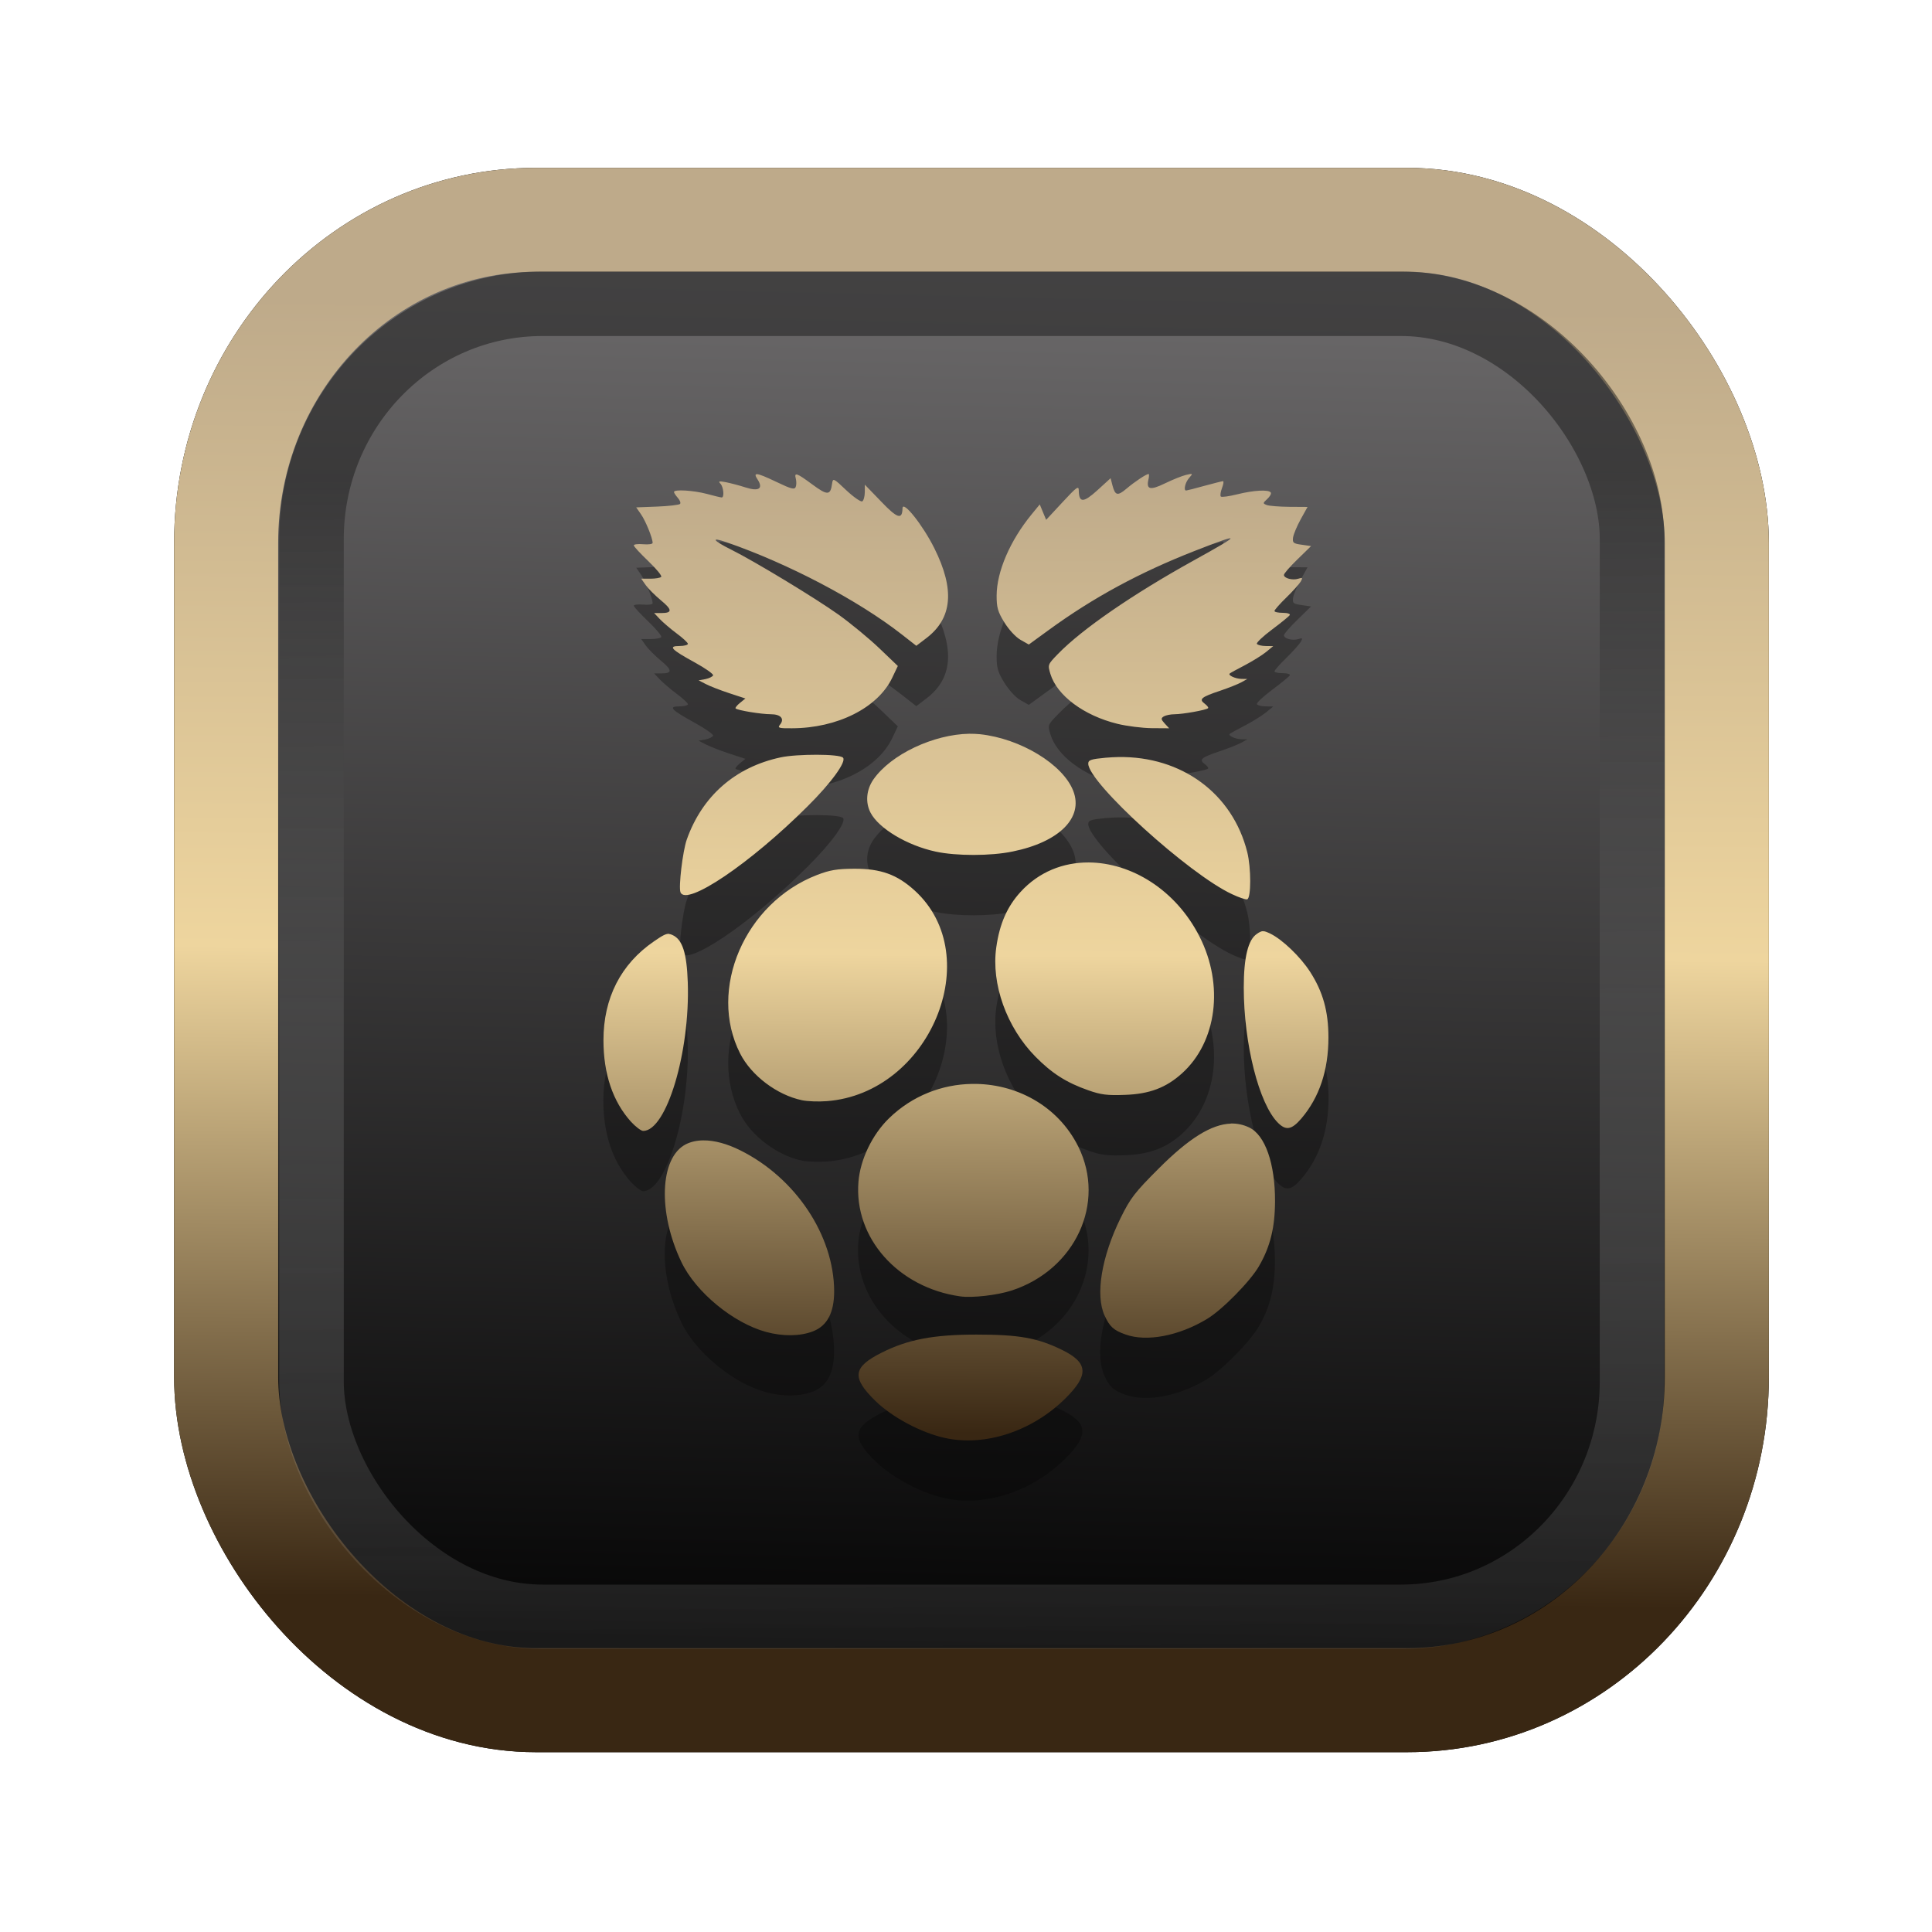 <?xml version="1.0" encoding="UTF-8" standalone="no"?>
<svg
   width="64"
   height="64"
   version="1.1"
   viewBox="0 0 16.933 16.933"
   id="svg7"
   sodipodi:docname="Template 4.svg"
   inkscape:version="1.3.2 (091e20ef0f, 2023-11-25)"
   xmlns:inkscape="http://www.inkscape.org/namespaces/inkscape"
   xmlns:sodipodi="http://sodipodi.sourceforge.net/DTD/sodipodi-0.dtd"
   xmlns:xlink="http://www.w3.org/1999/xlink"
   xmlns="http://www.w3.org/2000/svg"
   xmlns:svg="http://www.w3.org/2000/svg"
   xmlns:rdf="http://www.w3.org/1999/02/22-rdf-syntax-ns#"
   xmlns:cc="http://creativecommons.org/ns#"
   xmlns:dc="http://purl.org/dc/elements/1.1/">
  <sodipodi:namedview
     id="namedview7"
     pagecolor="#9c4444"
     bordercolor="#000000"
     borderopacity="0.25"
     inkscape:showpageshadow="2"
     inkscape:pageopacity="0.0"
     inkscape:pagecheckerboard="0"
     inkscape:deskcolor="#d1d1d1"
     inkscape:zoom="4.3531261"
     inkscape:cx="33.424256"
     inkscape:cy="25.039477"
     inkscape:window-width="1463"
     inkscape:window-height="604"
     inkscape:window-x="199"
     inkscape:window-y="276"
     inkscape:window-maximized="0"
     inkscape:current-layer="svg7"
     showgrid="false" />
  <defs
     id="defs2">
    <linearGradient
       id="linearGradient5"
       inkscape:collect="always">
      <stop
         style="stop-color:#392713;stop-opacity:1;"
         offset="0"
         id="stop2" />
      <stop
         style="stop-color:#eed59e;stop-opacity:1;"
         offset="0.5"
         id="stop3" />
      <stop
         style="stop-color:#beaa8a;stop-opacity:1;"
         offset="1"
         id="stop4" />
    </linearGradient>
    <linearGradient
       id="linearGradient8"
       inkscape:collect="always">
      <stop
         style="stop-color:#1a1a1a;stop-opacity:1;"
         offset="0"
         id="stop8" />
      <stop
         style="stop-color:#ffffff;stop-opacity:0;"
         offset="1"
         id="stop9" />
    </linearGradient>
    <linearGradient
       inkscape:collect="always"
       xlink:href="#linearGradient5"
       id="linearGradient41"
       x1="13.676"
       y1="16.11"
       x2="13.729"
       y2="10.549"
       gradientUnits="userSpaceOnUse"
       gradientTransform="matrix(2.046,0,0,2.046,-18.798,-18.911)" />
    <linearGradient
       inkscape:collect="always"
       xlink:href="#linearGradient42"
       id="linearGradient4"
       x1="11.886"
       y1="16.508"
       x2="12.027"
       y2="10.245"
       gradientUnits="userSpaceOnUse"
       gradientTransform="matrix(2.046,0,0,2.046,-18.798,-18.911)" />
    <linearGradient
       id="linearGradient42"
       inkscape:collect="always">
      <stop
         style="stop-color:#010101;stop-opacity:1;"
         offset="0"
         id="stop42" />
      <stop
         style="stop-color:#6e6c6d;stop-opacity:1;"
         offset="1"
         id="stop43" />
    </linearGradient>
    <linearGradient
       inkscape:collect="always"
       xlink:href="#linearGradient8"
       id="linearGradient9"
       x1="9.34"
       y1="4.169"
       x2="9.428"
       y2="16.469"
       gradientUnits="userSpaceOnUse"
       gradientTransform="matrix(1.05,0,0,1.05,-0.503,-0.198)" />
    <filter
       style="color-interpolation-filters:sRGB;"
       inkscape:label="Blur"
       id="filter2"
       x="-0.145"
       y="-0.146"
       width="1.29"
       height="1.292">
      <feGaussianBlur
         stdDeviation="0.6 0.6"
         result="blur"
         id="feGaussianBlur2" />
    </filter>
    <linearGradient
       inkscape:collect="always"
       xlink:href="#linearGradient5"
       id="linearGradient34"
       x1="8.511"
       y1="13.022"
       x2="8.572"
       y2="3.713"
       gradientUnits="userSpaceOnUse"
       gradientTransform="matrix(0.9,0,0,0.9,0.847,0.839)" />
  </defs>
  <rect
     style="fill:#000000;fill-opacity:0.996;stroke:#000000;stroke-width:0.912;stroke-dasharray:none;stroke-opacity:1;filter:url(#filter2)"
     id="rect1-2-3"
     width="13.065"
     height="12.974"
     x="1.982"
     y="1.927"
     rx="2.715"
     ry="2.831" />
  <rect
     style="fill:url(#linearGradient4);fill-opacity:0.996;stroke:url(#linearGradient41);stroke-width:0.912;stroke-dasharray:none;stroke-opacity:1"
     id="rect1-2"
     width="13.065"
     height="12.974"
     x="1.982"
     y="1.927"
     rx="2.715"
     ry="2.831" />
  <path
     id="path5-4"
     style="fill:#000000;stroke-width:0.021;opacity:0.3"
     d="m 10.065,4.684 c -0.019,0 -0.12,0.067 -0.192,0.128 -0.078,0.066 -0.099,0.061 -0.123,-0.029 L 9.734,4.72 9.619,4.825 C 9.497,4.937 9.457,4.938 9.455,4.83 9.455,4.783 9.439,4.794 9.312,4.931 L 9.169,5.085 9.141,5.018 9.113,4.95 9.04,5.039 C 8.852,5.269 8.736,5.539 8.735,5.748 c -3.572e-4,0.105 0.01,0.142 0.067,0.235 0.039,0.063 0.098,0.128 0.141,0.153 l 0.074,0.042 0.173,-0.126 C 9.585,5.764 9.99,5.546 10.467,5.36 10.893,5.194 10.892,5.203 10.457,5.444 9.927,5.738 9.485,6.042 9.273,6.26 c -0.09,0.093 -0.091,0.094 -0.067,0.175 0.057,0.189 0.293,0.366 0.588,0.438 0.081,0.02 0.216,0.037 0.3,0.038 l 0.153,0.001 -0.039,-0.042 c -0.033,-0.036 -0.034,-0.046 -0.008,-0.062 0.017,-0.01 0.059,-0.019 0.094,-0.019 0.074,-3.572e-4 0.278,-0.037 0.294,-0.053 0.006,-0.006 -0.008,-0.023 -0.03,-0.04 -0.053,-0.039 -0.029,-0.058 0.136,-0.113 0.074,-0.025 0.157,-0.058 0.186,-0.074 l 0.052,-0.029 -0.052,-0.001 c -0.053,-0.001 -0.12,-0.032 -0.102,-0.047 0.005,-0.005 0.065,-0.038 0.133,-0.073 0.068,-0.036 0.152,-0.088 0.186,-0.116 l 0.062,-0.051 -0.066,-9.27e-4 c -0.036,-4.068e-4 -0.071,-0.009 -0.077,-0.019 -0.006,-0.01 0.053,-0.066 0.132,-0.125 0.079,-0.059 0.149,-0.116 0.156,-0.127 0.007,-0.011 -0.02,-0.02 -0.061,-0.02 -0.04,0 -0.073,-0.007 -0.073,-0.016 0,-0.009 0.047,-0.063 0.105,-0.119 0.058,-0.056 0.114,-0.12 0.126,-0.14 0.018,-0.033 0.015,-0.036 -0.022,-0.024 -0.051,0.016 -0.126,-0.004 -0.126,-0.033 0,-0.012 0.053,-0.073 0.119,-0.137 l 0.119,-0.116 -0.083,-0.012 c -0.074,-0.01 -0.081,-0.017 -0.075,-0.063 0.004,-0.028 0.034,-0.1 0.067,-0.16 l 0.06,-0.108 -0.16,-0.001 c -0.088,-7.975e-4 -0.177,-0.008 -0.198,-0.016 -0.035,-0.014 -0.035,-0.016 0.005,-0.053 0.023,-0.021 0.037,-0.046 0.031,-0.056 -0.017,-0.028 -0.148,-0.021 -0.293,0.015 -0.072,0.018 -0.137,0.027 -0.145,0.02 -0.007,-0.007 -0.003,-0.04 0.01,-0.074 0.013,-0.034 0.017,-0.061 0.009,-0.061 -0.008,0 -0.081,0.019 -0.163,0.041 -0.082,0.023 -0.154,0.041 -0.16,0.041 -0.025,0 -0.008,-0.072 0.026,-0.11 0.035,-0.04 0.035,-0.041 -0.026,-0.027 -0.034,0.008 -0.117,0.041 -0.185,0.074 -0.131,0.064 -0.167,0.055 -0.145,-0.036 0.006,-0.026 0.006,-0.047 -4.76e-4,-0.047 z m -3.432,0.001 c -0.017,8.288e-4 -0.013,0.016 0.006,0.045 0.053,0.081 0.013,0.109 -0.105,0.071 -0.055,-0.018 -0.133,-0.038 -0.173,-0.046 -0.059,-0.011 -0.068,-0.009 -0.047,0.013 0.028,0.029 0.036,0.122 0.011,0.121 -0.009,-1.347e-4 -0.067,-0.014 -0.129,-0.031 -0.117,-0.031 -0.289,-0.042 -0.289,-0.017 0,0.008 0.016,0.031 0.034,0.052 0.019,0.021 0.027,0.045 0.019,0.053 -0.008,0.008 -0.098,0.019 -0.2,0.023 l -0.184,0.007 0.041,0.059 c 0.04,0.056 0.103,0.21 0.103,0.252 1e-7,0.011 -0.037,0.016 -0.082,0.012 -0.045,-0.004 -0.083,1.935e-4 -0.083,0.01 0,0.01 0.058,0.072 0.128,0.139 0.07,0.067 0.121,0.129 0.112,0.137 -0.009,0.009 -0.051,0.016 -0.095,0.016 h -0.08 l 0.04,0.057 c 0.022,0.031 0.082,0.09 0.132,0.132 0.101,0.083 0.102,0.112 0.005,0.112 h -0.064 l 0.05,0.053 c 0.028,0.029 0.094,0.086 0.148,0.126 0.054,0.04 0.098,0.081 0.098,0.091 0,0.01 -0.033,0.019 -0.074,0.019 -0.102,0 -0.074,0.03 0.136,0.145 0.091,0.05 0.163,0.101 0.159,0.112 -0.004,0.011 -0.034,0.026 -0.067,0.033 l -0.06,0.011 0.062,0.032 c 0.034,0.018 0.126,0.054 0.205,0.08 l 0.143,0.047 -0.048,0.039 c -0.026,0.021 -0.043,0.043 -0.038,0.048 0.017,0.017 0.225,0.051 0.309,0.051 0.088,0 0.123,0.041 0.079,0.093 -0.022,0.027 -0.008,0.031 0.106,0.03 C 7.34,6.911 7.695,6.732 7.82,6.469 L 7.869,6.366 7.707,6.211 C 7.618,6.126 7.458,5.994 7.351,5.918 7.14,5.767 6.614,5.449 6.41,5.347 6.247,5.266 6.225,5.232 6.366,5.281 6.91,5.469 7.519,5.789 7.903,6.089 l 0.128,0.1 0.088,-0.067 C 8.347,5.949 8.37,5.697 8.189,5.334 8.088,5.131 7.912,4.91 7.91,4.985 7.908,5.087 7.865,5.074 7.722,4.925 l -0.142,-0.147 -4.763e-4,0.066 c -3.484e-4,0.036 -0.01,0.072 -0.022,0.08 -0.012,0.007 -0.075,-0.036 -0.14,-0.097 C 7.305,4.719 7.3,4.717 7.293,4.767 7.279,4.872 7.253,4.873 7.121,4.776 6.982,4.674 6.959,4.666 6.975,4.725 c 0.006,0.023 0.006,0.055 -9.27e-4,0.072 C 6.964,4.823 6.935,4.815 6.812,4.756 6.711,4.708 6.655,4.685 6.633,4.686 Z m 1.862,2.275 c -0.312,0.005 -0.687,0.18 -0.841,0.402 -0.061,0.089 -0.071,0.2 -0.024,0.29 0.072,0.138 0.32,0.287 0.571,0.341 0.18,0.039 0.482,0.039 0.674,-9.286e-4 C 9.284,7.909 9.497,7.697 9.407,7.462 9.318,7.229 8.945,7.002 8.589,6.964 c -0.031,-0.003 -0.062,-0.004 -0.094,-0.004 z M 7.158,7.144 C 7.044,7.144 6.916,7.152 6.842,7.167 6.444,7.252 6.154,7.506 6.019,7.889 5.984,7.987 5.946,8.304 5.964,8.349 6.013,8.477 6.576,8.097 7.077,7.597 7.285,7.391 7.422,7.202 7.388,7.169 7.372,7.153 7.273,7.144 7.158,7.144 Z m 2.645,0.02 c -0.037,5.238e-4 -0.074,0.003 -0.112,0.006 -0.129,0.012 -0.153,0.02 -0.153,0.052 0,0.167 0.883,0.969 1.26,1.144 0.061,0.029 0.121,0.049 0.133,0.045 0.035,-0.011 0.035,-0.275 9e-4,-0.412 C 10.803,7.482 10.355,7.156 9.803,7.164 Z M 9.542,8.089 C 9.32,8.087 9.106,8.17 8.944,8.347 8.828,8.474 8.761,8.625 8.732,8.831 c -0.046,0.321 0.091,0.703 0.344,0.959 0.145,0.147 0.271,0.227 0.464,0.295 0.11,0.039 0.167,0.046 0.32,0.04 0.215,-0.008 0.362,-0.063 0.501,-0.189 C 10.665,9.661 10.729,9.164 10.514,8.739 10.304,8.324 9.912,8.09 9.542,8.089 Z M 7.486,8.143 C 7.336,8.144 7.274,8.154 7.16,8.198 6.527,8.443 6.201,9.201 6.487,9.763 c 0.099,0.194 0.323,0.363 0.541,0.409 0.047,0.01 0.146,0.013 0.219,0.008 C 8.148,10.112 8.649,8.912 8.018,8.336 7.863,8.194 7.721,8.143 7.486,8.143 Z m 3.584,0.547 c -0.016,3.334e-4 -0.031,0.008 -0.054,0.024 -0.077,0.051 -0.115,0.206 -0.115,0.47 0,0.491 0.133,1.02 0.3,1.186 0.07,0.07 0.12,0.061 0.205,-0.038 0.158,-0.185 0.238,-0.421 0.238,-0.71 C 11.643,9.393 11.595,9.221 11.482,9.046 11.397,8.914 11.239,8.763 11.134,8.712 11.104,8.698 11.087,8.691 11.071,8.691 Z m -5.206,0.023 c -0.029,-0.003 -0.06,0.015 -0.134,0.066 -0.29,0.2 -0.442,0.498 -0.442,0.866 0,0.295 0.082,0.537 0.24,0.713 0.041,0.045 0.09,0.082 0.108,0.082 0.205,0 0.412,-0.692 0.391,-1.303 -0.009,-0.258 -0.047,-0.375 -0.134,-0.414 -0.01,-0.005 -0.02,-0.008 -0.029,-0.009 z m 2.653,1.315 c -0.26,0.004 -0.522,0.102 -0.727,0.302 -0.146,0.142 -0.251,0.361 -0.267,0.556 -0.041,0.491 0.346,0.928 0.891,1.005 0.108,0.015 0.326,-0.01 0.454,-0.052 C 9.424,11.656 9.694,11.072 9.451,10.58 9.271,10.216 8.897,10.023 8.518,10.029 Z m 2.27,0.348 c -0.17,0.005 -0.369,0.13 -0.631,0.392 -0.212,0.212 -0.249,0.26 -0.335,0.434 -0.168,0.342 -0.223,0.676 -0.141,0.856 0.045,0.098 0.079,0.129 0.183,0.166 0.186,0.067 0.468,0.013 0.715,-0.136 0.132,-0.079 0.378,-0.329 0.455,-0.462 0.099,-0.171 0.14,-0.337 0.141,-0.569 0.001,-0.33 -0.086,-0.58 -0.226,-0.647 -0.052,-0.025 -0.105,-0.036 -0.162,-0.035 z m -4.624,0.147 c -0.058,4.05e-4 -0.109,0.012 -0.153,0.034 -0.229,0.118 -0.247,0.597 -0.039,1.032 0.126,0.264 0.455,0.535 0.743,0.613 0.148,0.04 0.297,0.038 0.409,-0.005 0.126,-0.048 0.187,-0.164 0.187,-0.352 -0.001,-0.489 -0.337,-0.993 -0.822,-1.235 -0.116,-0.058 -0.229,-0.087 -0.325,-0.087 z m 2.396,1.702 c -0.379,-9.9e-5 -0.604,0.043 -0.834,0.159 -0.251,0.126 -0.263,0.217 -0.056,0.42 0.149,0.146 0.402,0.281 0.612,0.327 0.35,0.077 0.761,-0.057 1.052,-0.343 0.212,-0.209 0.206,-0.316 -0.028,-0.43 C 9.091,12.256 8.93,12.226 8.559,12.226 Z" />
  <path
     id="path5"
     style="fill:url(#linearGradient34);stroke-width:0.021"
     d="m 10.065,4.155 c -0.019,0 -0.12,0.067 -0.192,0.128 -0.078,0.066 -0.099,0.061 -0.123,-0.029 L 9.734,4.191 9.619,4.296 C 9.497,4.407 9.457,4.409 9.455,4.301 9.455,4.254 9.439,4.265 9.312,4.402 L 9.169,4.556 9.141,4.489 9.113,4.421 9.04,4.51 C 8.852,4.74 8.736,5.01 8.735,5.219 c -3.572e-4,0.105 0.01,0.142 0.067,0.235 0.039,0.063 0.098,0.128 0.141,0.153 l 0.074,0.042 0.173,-0.126 C 9.585,5.235 9.99,5.017 10.467,4.83 10.893,4.664 10.892,4.674 10.457,4.915 9.927,5.209 9.485,5.513 9.273,5.731 c -0.09,0.093 -0.091,0.094 -0.067,0.175 0.057,0.189 0.293,0.366 0.588,0.438 0.081,0.02 0.216,0.037 0.3,0.038 l 0.153,0.001 -0.039,-0.042 c -0.033,-0.036 -0.034,-0.046 -0.008,-0.062 0.017,-0.01 0.059,-0.019 0.094,-0.019 0.074,-3.572e-4 0.278,-0.037 0.294,-0.053 0.006,-0.006 -0.008,-0.023 -0.03,-0.04 -0.053,-0.039 -0.029,-0.058 0.136,-0.113 0.074,-0.025 0.157,-0.058 0.186,-0.074 l 0.052,-0.029 -0.052,-0.001 c -0.053,-0.001 -0.12,-0.032 -0.102,-0.047 0.005,-0.005 0.065,-0.038 0.133,-0.073 0.068,-0.036 0.152,-0.088 0.186,-0.116 l 0.062,-0.051 -0.066,-9.27e-4 c -0.036,-4.068e-4 -0.071,-0.009 -0.077,-0.019 -0.006,-0.01 0.053,-0.066 0.132,-0.125 0.079,-0.059 0.149,-0.116 0.156,-0.127 0.007,-0.011 -0.02,-0.02 -0.061,-0.02 -0.04,0 -0.073,-0.007 -0.073,-0.016 0,-0.009 0.047,-0.063 0.105,-0.119 0.058,-0.056 0.114,-0.12 0.126,-0.14 0.018,-0.033 0.015,-0.036 -0.022,-0.024 -0.051,0.016 -0.126,-0.004 -0.126,-0.033 0,-0.012 0.053,-0.073 0.119,-0.137 l 0.119,-0.116 -0.083,-0.012 c -0.074,-0.01 -0.081,-0.017 -0.075,-0.063 0.004,-0.028 0.034,-0.1 0.067,-0.16 l 0.06,-0.108 -0.16,-0.001 c -0.088,-7.975e-4 -0.177,-0.008 -0.198,-0.016 -0.035,-0.014 -0.035,-0.016 0.005,-0.053 0.023,-0.021 0.037,-0.046 0.031,-0.056 -0.017,-0.028 -0.148,-0.021 -0.293,0.015 -0.072,0.018 -0.137,0.027 -0.145,0.02 -0.007,-0.007 -0.003,-0.04 0.01,-0.074 0.013,-0.034 0.017,-0.061 0.009,-0.061 -0.008,0 -0.081,0.019 -0.163,0.041 -0.082,0.023 -0.154,0.041 -0.16,0.041 -0.025,0 -0.008,-0.072 0.026,-0.11 0.035,-0.04 0.035,-0.041 -0.026,-0.027 -0.034,0.008 -0.117,0.041 -0.185,0.074 -0.131,0.064 -0.167,0.055 -0.145,-0.036 0.006,-0.026 0.006,-0.047 -4.76e-4,-0.047 z m -3.432,0.001 c -0.017,8.288e-4 -0.013,0.016 0.006,0.045 0.053,0.081 0.013,0.109 -0.105,0.071 -0.055,-0.018 -0.133,-0.038 -0.173,-0.046 -0.059,-0.011 -0.068,-0.009 -0.047,0.013 0.028,0.029 0.036,0.122 0.011,0.121 -0.009,-1.347e-4 -0.067,-0.014 -0.129,-0.031 -0.117,-0.031 -0.289,-0.042 -0.289,-0.017 0,0.008 0.016,0.031 0.034,0.052 0.019,0.021 0.027,0.045 0.019,0.053 -0.008,0.008 -0.098,0.019 -0.2,0.023 l -0.184,0.007 0.041,0.059 c 0.04,0.056 0.103,0.21 0.103,0.252 1e-7,0.011 -0.037,0.016 -0.082,0.012 -0.045,-0.004 -0.083,1.935e-4 -0.083,0.01 0,0.01 0.058,0.072 0.128,0.139 0.07,0.067 0.121,0.129 0.112,0.137 -0.009,0.009 -0.051,0.016 -0.095,0.016 h -0.08 l 0.04,0.057 c 0.022,0.031 0.082,0.09 0.132,0.132 0.101,0.083 0.102,0.112 0.005,0.112 h -0.064 l 0.05,0.053 c 0.028,0.029 0.094,0.086 0.148,0.126 0.054,0.04 0.098,0.081 0.098,0.091 0,0.01 -0.033,0.019 -0.074,0.019 -0.102,0 -0.074,0.03 0.136,0.145 0.091,0.05 0.163,0.101 0.159,0.112 -0.004,0.011 -0.034,0.026 -0.067,0.033 l -0.06,0.011 0.062,0.032 c 0.034,0.018 0.126,0.054 0.205,0.08 l 0.143,0.047 -0.048,0.039 c -0.026,0.021 -0.043,0.043 -0.038,0.048 0.017,0.017 0.225,0.051 0.309,0.051 0.088,0 0.123,0.041 0.079,0.093 -0.022,0.027 -0.008,0.031 0.106,0.03 C 7.34,6.382 7.695,6.203 7.82,5.94 L 7.869,5.837 7.707,5.682 C 7.618,5.597 7.458,5.465 7.351,5.388 7.14,5.238 6.614,4.92 6.41,4.818 6.247,4.737 6.225,4.703 6.366,4.752 6.91,4.94 7.519,5.26 7.903,5.56 l 0.128,0.1 0.088,-0.067 C 8.347,5.419 8.37,5.168 8.189,4.805 8.088,4.602 7.912,4.381 7.91,4.455 7.908,4.558 7.865,4.545 7.722,4.395 l -0.142,-0.147 -4.763e-4,0.066 c -3.484e-4,0.036 -0.01,0.072 -0.022,0.08 -0.012,0.007 -0.075,-0.036 -0.14,-0.097 C 7.305,4.19 7.3,4.188 7.293,4.238 7.279,4.343 7.253,4.344 7.121,4.247 6.982,4.144 6.959,4.136 6.975,4.196 c 0.006,0.023 0.006,0.055 -9.27e-4,0.072 C 6.964,4.293 6.935,4.286 6.812,4.227 6.711,4.179 6.655,4.155 6.633,4.156 Z m 1.862,2.275 c -0.312,0.005 -0.687,0.18 -0.841,0.402 -0.061,0.089 -0.071,0.2 -0.024,0.29 0.072,0.138 0.32,0.287 0.571,0.341 0.18,0.039 0.482,0.039 0.674,-9.286e-4 C 9.284,7.38 9.497,7.167 9.407,6.933 9.318,6.7 8.945,6.473 8.589,6.435 c -0.031,-0.003 -0.062,-0.004 -0.094,-0.004 z M 7.158,6.615 C 7.044,6.615 6.916,6.622 6.842,6.638 6.444,6.723 6.154,6.977 6.019,7.359 5.984,7.458 5.946,7.774 5.964,7.82 6.013,7.948 6.576,7.568 7.077,7.068 7.285,6.862 7.422,6.673 7.388,6.64 7.372,6.624 7.273,6.615 7.158,6.615 Z m 2.645,0.02 c -0.037,5.238e-4 -0.074,0.003 -0.112,0.006 -0.129,0.012 -0.153,0.02 -0.153,0.052 0,0.167 0.883,0.969 1.26,1.144 0.061,0.029 0.121,0.049 0.133,0.045 0.035,-0.011 0.035,-0.275 9e-4,-0.412 C 10.803,6.953 10.355,6.627 9.803,6.635 Z M 9.542,7.559 C 9.32,7.558 9.106,7.64 8.944,7.818 8.828,7.945 8.761,8.096 8.732,8.302 8.686,8.623 8.822,9.004 9.075,9.261 9.22,9.408 9.347,9.489 9.539,9.556 9.649,9.595 9.706,9.602 9.859,9.596 10.074,9.589 10.221,9.533 10.36,9.407 10.665,9.132 10.729,8.634 10.514,8.21 10.304,7.795 9.912,7.561 9.542,7.559 Z M 7.486,7.614 C 7.336,7.615 7.274,7.625 7.16,7.669 6.527,7.914 6.201,8.672 6.487,9.234 6.586,9.428 6.81,9.597 7.029,9.643 7.076,9.653 7.174,9.657 7.247,9.651 8.148,9.582 8.649,8.383 8.018,7.806 7.863,7.665 7.721,7.613 7.486,7.614 Z m 3.584,0.547 c -0.016,3.334e-4 -0.031,0.008 -0.054,0.024 -0.077,0.051 -0.115,0.206 -0.115,0.47 0,0.491 0.133,1.02 0.3,1.186 0.07,0.07 0.12,0.061 0.205,-0.038 C 11.563,9.618 11.643,9.382 11.643,9.093 11.643,8.864 11.595,8.692 11.482,8.517 11.397,8.385 11.239,8.234 11.134,8.183 11.104,8.169 11.087,8.161 11.071,8.162 Z M 5.865,8.185 C 5.836,8.182 5.805,8.2 5.731,8.251 5.441,8.45 5.289,8.748 5.289,9.117 c 0,0.295 0.082,0.537 0.24,0.713 0.041,0.045 0.09,0.082 0.108,0.082 0.205,0 0.412,-0.692 0.391,-1.303 -0.009,-0.258 -0.047,-0.375 -0.134,-0.414 -0.01,-0.005 -0.02,-0.008 -0.029,-0.009 z m 2.653,1.315 C 8.258,9.504 7.996,9.602 7.791,9.802 7.645,9.944 7.54,10.162 7.524,10.357 c -0.041,0.491 0.346,0.928 0.891,1.005 0.108,0.015 0.326,-0.01 0.454,-0.052 0.556,-0.183 0.826,-0.767 0.582,-1.26 C 9.271,9.687 8.897,9.493 8.518,9.5 Z m 2.27,0.348 c -0.17,0.005 -0.369,0.13 -0.631,0.392 -0.212,0.212 -0.249,0.26 -0.335,0.434 -0.168,0.342 -0.223,0.676 -0.141,0.856 0.045,0.098 0.079,0.129 0.183,0.166 0.186,0.067 0.468,0.013 0.715,-0.136 0.132,-0.079 0.378,-0.329 0.455,-0.462 0.099,-0.171 0.14,-0.337 0.141,-0.569 0.001,-0.33 -0.086,-0.58 -0.226,-0.647 -0.052,-0.025 -0.105,-0.036 -0.162,-0.035 z M 6.164,9.995 c -0.058,4.05e-4 -0.109,0.012 -0.153,0.034 -0.229,0.118 -0.247,0.597 -0.039,1.032 0.126,0.264 0.455,0.535 0.743,0.613 0.148,0.04 0.297,0.038 0.409,-0.005 0.126,-0.048 0.187,-0.164 0.187,-0.352 C 7.309,10.828 6.973,10.323 6.488,10.082 6.372,10.024 6.26,9.994 6.164,9.995 Z m 2.396,1.702 c -0.379,-9.9e-5 -0.604,0.043 -0.834,0.159 -0.251,0.126 -0.263,0.217 -0.056,0.42 0.149,0.146 0.402,0.281 0.612,0.327 0.35,0.077 0.761,-0.057 1.052,-0.343 0.212,-0.209 0.206,-0.316 -0.028,-0.43 -0.214,-0.104 -0.375,-0.133 -0.746,-0.133 z" />
  <rect
     style="opacity:0.5;fill:none;fill-opacity:0.996;stroke:url(#linearGradient9);stroke-width:0.566;stroke-dasharray:none;stroke-opacity:1"
     id="rect1-2-6"
     width="11.574"
     height="11.509"
     x="2.73"
     y="2.662"
     rx="2.025"
     ry="2.063" />
</svg>
